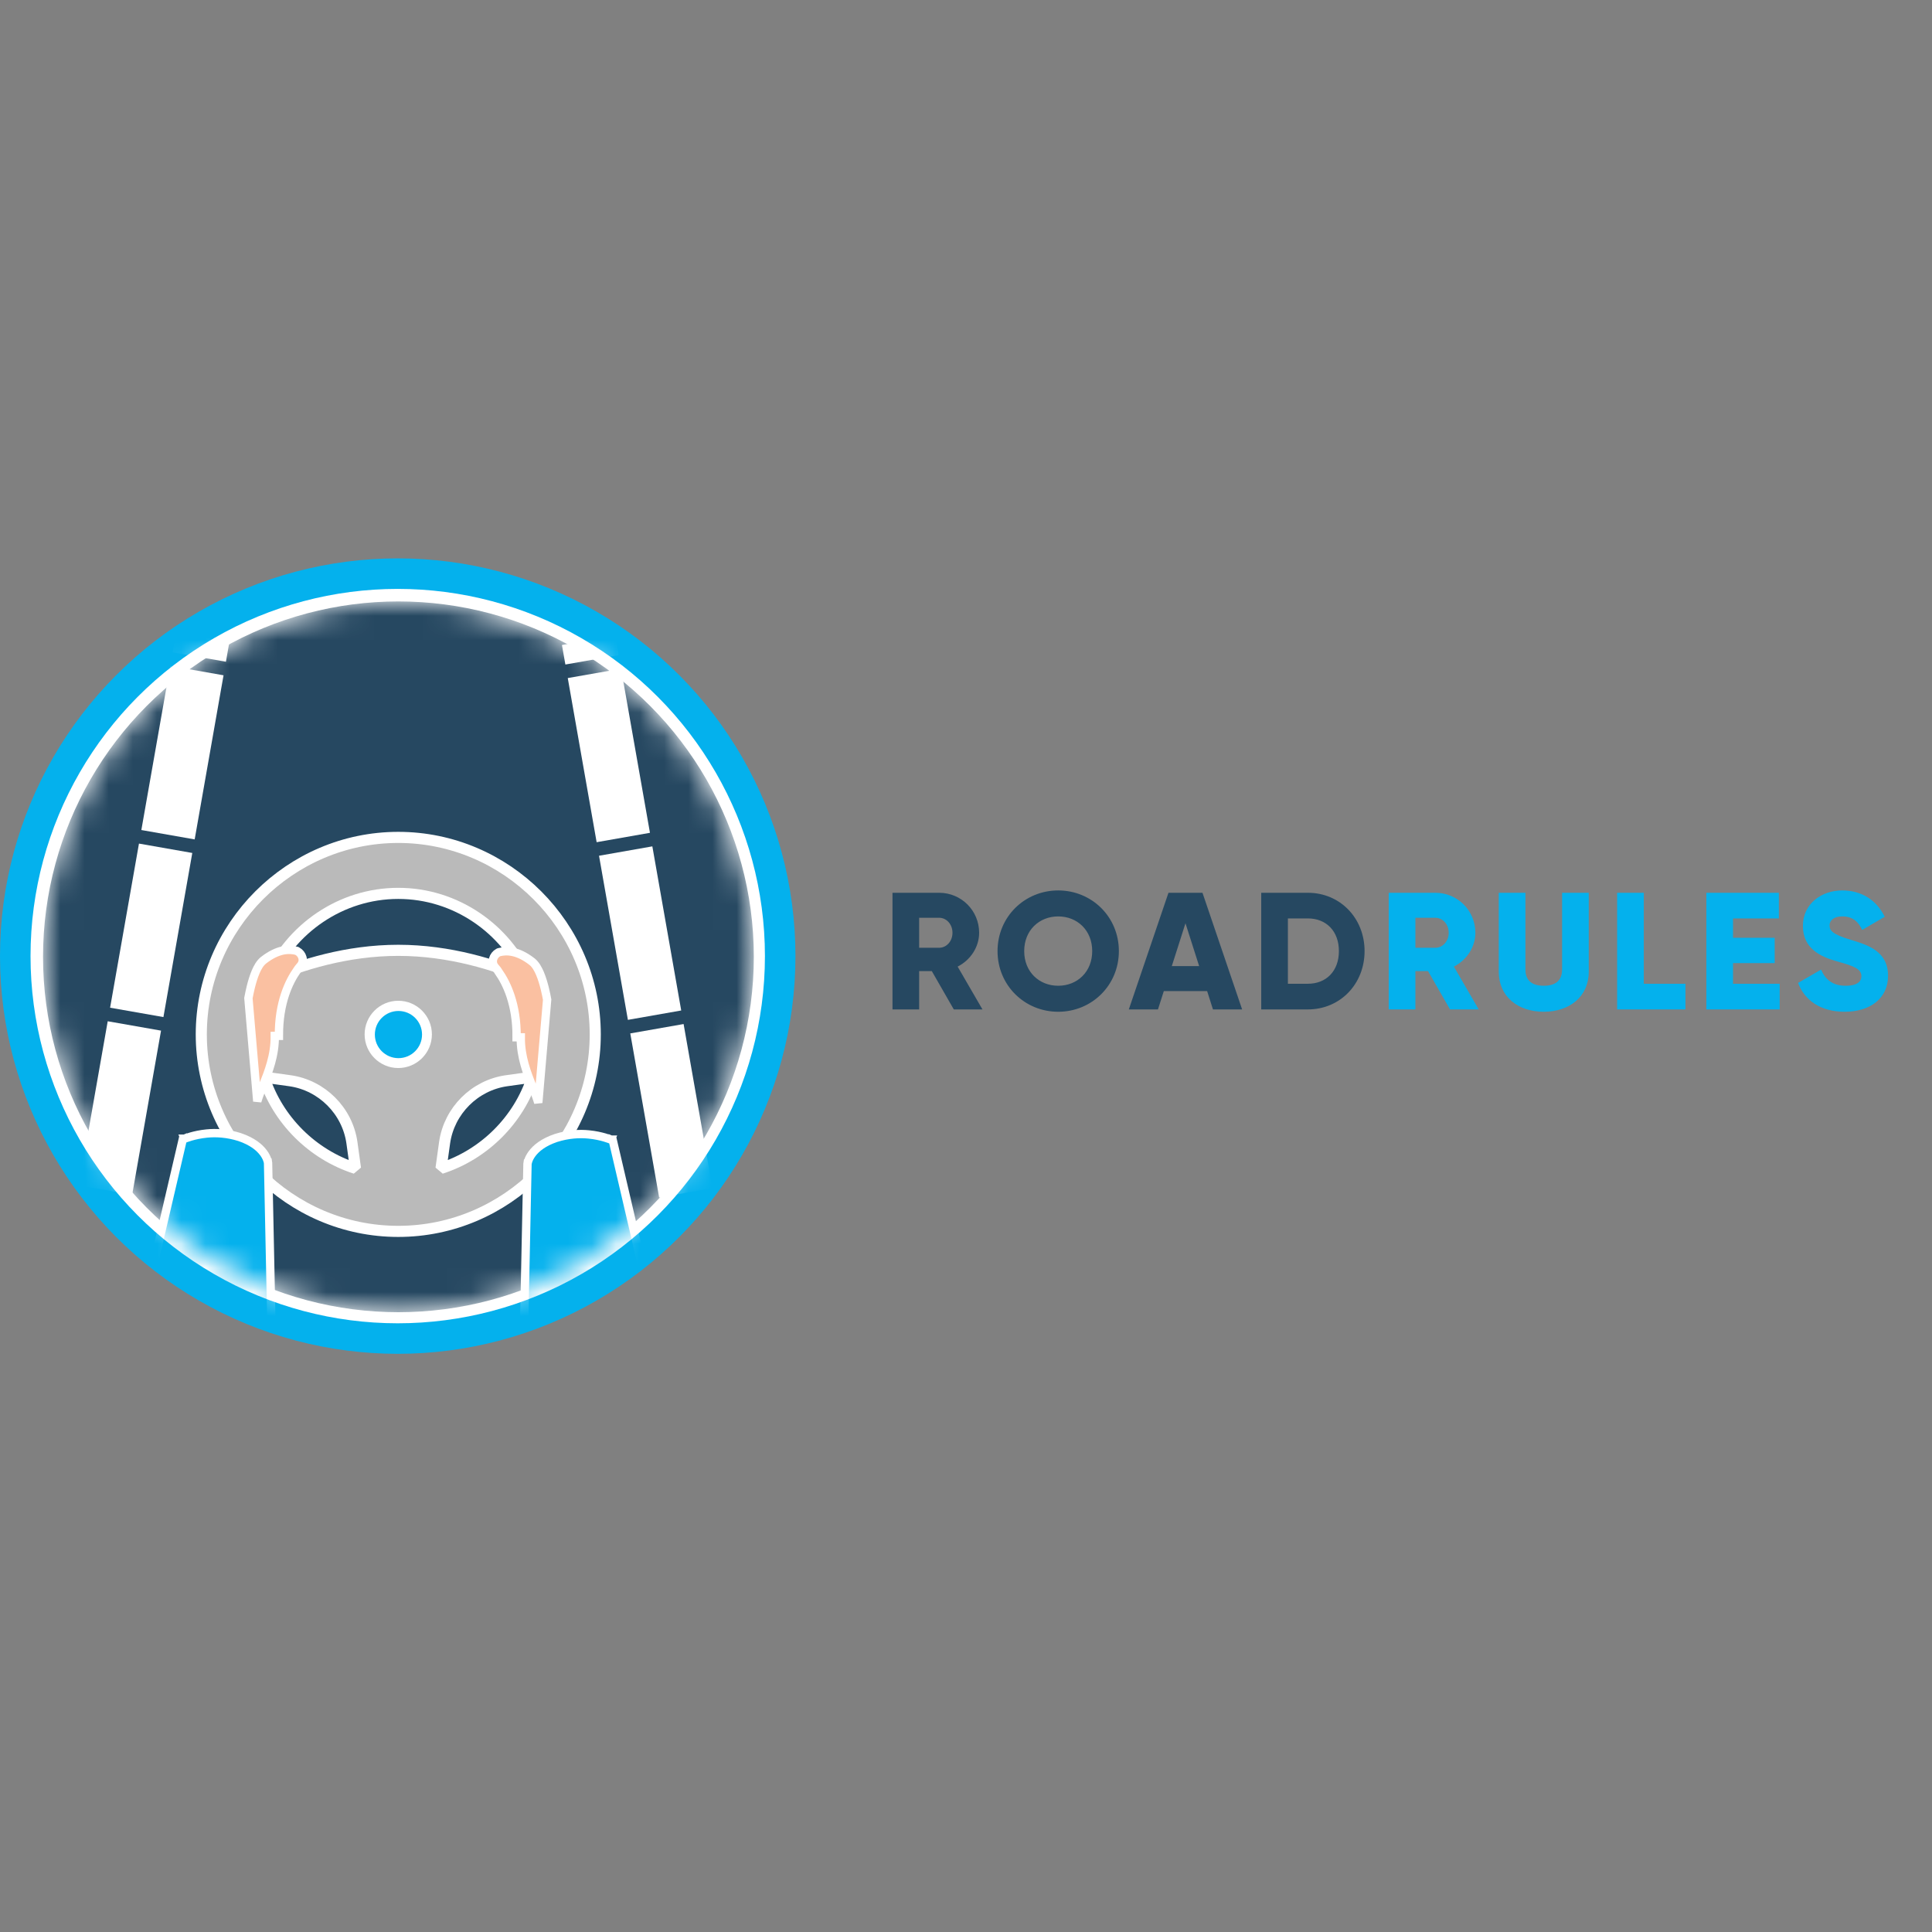 <svg xmlns="http://www.w3.org/2000/svg" width="80" height="80" fill="none" viewBox="0 0 80 80"><rect x="0" y="0" width="80" height="80" fill="#808080" stroke="none"/><g clip-path="url(#clip0)"><circle cx="16.498" cy="39.619" r="16.096" fill="#fff"/><circle cx="16.469" cy="39.59" r="16.469" fill="#04B1ED"/><circle cx="16.469" cy="39.59" r="15.205" fill="#fff"/><mask id="mask0" width="31" height="31" x="1" y="24" mask-type="alpha" maskUnits="userSpaceOnUse"><circle cx="16.498" cy="39.62" r="14.716" fill="#C4C4C4"/></mask><g mask="url(#mask0)"><circle cx="16.498" cy="39.62" r="14.716" fill="#264861"/><path stroke="#fff" stroke-dasharray="6.9 .57" stroke-width="2.242" d="M4.369 49.278L8.393 26.399"/><path stroke="#fff" stroke-dasharray="6.9 .57" stroke-width="2.242" d="M28.398 49.393L24.373 26.514"/><path fill="#BABABA" stroke="#fff" stroke-linecap="round" stroke-linejoin="bevel" stroke-width=".46" d="M14.572 47.314L14.72 48.38C12.936 47.804 11.505 46.383 10.929 44.601L12.009 44.751C12.009 44.751 12.009 44.751 12.009 44.751C13.329 44.939 14.384 45.995 14.572 47.314C14.572 47.314 14.572 47.314 14.572 47.314ZM22.053 44.601C21.478 46.383 20.046 47.804 18.262 48.38L18.41 47.314C18.41 47.314 18.41 47.314 18.41 47.314C18.599 45.994 19.654 44.939 20.973 44.751C20.973 44.751 20.973 44.751 20.974 44.751L22.053 44.601ZM16.491 34.675C12.01 34.675 8.335 38.351 8.335 42.832C8.335 47.313 12.01 50.989 16.491 50.989C20.972 50.989 24.648 47.313 24.648 42.832C24.648 38.351 20.972 34.675 16.491 34.675ZM16.491 36.993C18.872 36.993 20.948 38.461 21.847 40.524C20.543 39.959 18.622 39.351 16.491 39.351C14.36 39.351 12.439 39.959 11.135 40.524C12.034 38.461 14.11 36.993 16.491 36.993ZM16.491 43.995C15.85 43.995 15.328 43.473 15.328 42.832C15.328 42.191 15.85 41.669 16.491 41.669C17.132 41.669 17.654 42.191 17.654 42.832C17.654 43.473 17.132 43.995 16.491 43.995Z"/><path fill="#FAC0A1" stroke="#fff" stroke-width=".345" d="M22.56 40.94C22.6 41.104 22.632 41.261 22.656 41.391L22.289 45.661C22.232 45.464 22.147 45.251 22.056 45.02C21.827 44.444 21.555 43.759 21.564 42.954L21.392 42.952C21.392 42.952 21.392 42.952 21.392 42.952C21.404 41.575 20.967 40.695 20.648 40.246L20.643 40.239L20.639 40.231C20.611 40.182 20.583 40.149 20.547 40.107C20.531 40.088 20.514 40.068 20.494 40.043C20.322 39.842 20.421 39.559 20.631 39.443L20.651 39.433L20.672 39.427C20.817 39.391 21.007 39.369 21.24 39.42C21.471 39.47 21.735 39.59 22.033 39.822L22.033 39.822L22.034 39.823C22.176 39.936 22.281 40.124 22.361 40.314C22.443 40.51 22.509 40.733 22.56 40.94Z"/><path fill="#04B1ED" stroke="#fff" stroke-width=".345" d="M21.739 61.607H21.563L21.567 61.431L21.842 48.208L21.842 48.201L21.843 48.194L22.014 48.212C21.843 48.194 21.843 48.193 21.843 48.193L21.843 48.193L21.843 48.192L21.843 48.191L21.843 48.187L21.845 48.178C21.846 48.17 21.848 48.161 21.85 48.149C21.855 48.126 21.864 48.094 21.877 48.057C21.904 47.981 21.95 47.882 22.032 47.772C22.196 47.551 22.492 47.3 23.021 47.121L23.021 47.121L23.025 47.12C23.524 46.962 23.997 46.935 24.382 46.975C24.65 47.001 24.876 47.054 25.036 47.1C25.116 47.123 25.179 47.145 25.223 47.161C25.245 47.169 25.262 47.175 25.275 47.18L25.289 47.186L25.293 47.188L25.294 47.188L25.295 47.188L25.295 47.188L25.295 47.188L25.227 47.347L25.295 47.188L25.375 47.223L25.395 47.308L28.683 61.395L28.732 61.607H28.515H21.739Z"/><path fill="#FAC0A1" stroke="#fff" stroke-width=".345" d="M10.382 40.881C10.342 41.045 10.31 41.202 10.286 41.332L10.653 45.602C10.71 45.405 10.794 45.192 10.886 44.961C11.115 44.385 11.387 43.701 11.378 42.895L11.55 42.894C11.55 42.893 11.55 42.893 11.55 42.893C11.538 41.517 11.975 40.637 12.293 40.187L12.298 40.18L12.303 40.173C12.331 40.124 12.359 40.09 12.395 40.048C12.411 40.03 12.428 40.009 12.448 39.985C12.62 39.783 12.521 39.5 12.31 39.385L12.291 39.374L12.27 39.369C12.124 39.332 11.934 39.311 11.702 39.361C11.471 39.412 11.207 39.531 10.909 39.764L10.909 39.764L10.908 39.765C10.766 39.877 10.661 40.066 10.581 40.255C10.499 40.451 10.433 40.674 10.382 40.881Z"/><path fill="#04B1ED" d="M11.203 61.721H4.427L7.715 47.633C7.715 47.633 8.065 47.483 8.578 47.432C8.94 47.395 9.39 47.42 9.865 47.57C10.865 47.909 10.928 48.498 10.928 48.498L11.203 61.721Z"/><path fill="#04B1ED" stroke="#fff" stroke-width=".345" d="M11.203 61.569H11.379L11.375 61.393L11.1 48.17L11.1 48.163L11.099 48.156L10.928 48.174C11.099 48.156 11.099 48.155 11.099 48.155L11.099 48.155L11.099 48.154L11.099 48.153L11.099 48.149L11.097 48.14C11.096 48.132 11.094 48.123 11.092 48.111C11.087 48.087 11.078 48.056 11.065 48.019C11.038 47.943 10.992 47.844 10.91 47.734C10.746 47.513 10.45 47.262 9.921 47.083L9.921 47.083L9.917 47.082C9.418 46.924 8.944 46.897 8.56 46.937C8.292 46.963 8.066 47.016 7.906 47.062C7.826 47.085 7.763 47.106 7.719 47.123C7.697 47.131 7.679 47.137 7.667 47.142L7.653 47.148L7.649 47.15L7.648 47.15L7.647 47.15L7.647 47.15L7.647 47.15L7.715 47.309L7.647 47.15L7.567 47.185L7.547 47.27L4.259 61.357L4.21 61.569H4.427H11.203Z"/></g><circle cx="16.499" cy="42.839" r=".977" fill="#04B1ED"/><path fill="#264861" d="M39.495 41.798H40.682L39.654 40.025C40.185 39.755 40.544 39.217 40.544 38.624C40.544 37.706 39.806 36.968 38.888 36.968H36.956V41.798H38.06V40.211H38.584L39.495 41.798ZM38.06 38.003H38.888C39.192 38.003 39.44 38.272 39.44 38.624C39.44 38.976 39.192 39.245 38.888 39.245H38.06V38.003ZM43.818 41.895C45.205 41.895 46.33 40.804 46.33 39.383C46.33 37.961 45.205 36.871 43.818 36.871C42.431 36.871 41.306 37.961 41.306 39.383C41.306 40.804 42.431 41.895 43.818 41.895ZM43.818 40.818C43.032 40.818 42.41 40.245 42.41 39.383C42.41 38.52 43.032 37.947 43.818 37.947C44.605 37.947 45.226 38.52 45.226 39.383C45.226 40.245 44.605 40.818 43.818 40.818ZM50.226 41.798H51.434L49.792 36.968H48.384L46.742 41.798H47.949L48.191 41.039H49.985L50.226 41.798ZM48.522 40.004L49.088 38.23L49.654 40.004H48.522ZM54.157 36.968H52.225V41.798H54.157C55.489 41.798 56.504 40.749 56.504 39.383C56.504 38.017 55.489 36.968 54.157 36.968ZM54.157 40.735H53.329V38.03H54.157C54.916 38.03 55.441 38.555 55.441 39.383C55.441 40.211 54.916 40.735 54.157 40.735Z"/><path fill="#04B1ED" d="M60.043 41.798H61.23L60.202 40.025C60.733 39.755 61.092 39.217 61.092 38.624C61.092 37.706 60.354 36.968 59.436 36.968H57.504V41.798H58.608V40.211H59.132L60.043 41.798ZM58.608 38.003H59.436C59.739 38.003 59.988 38.272 59.988 38.624C59.988 38.976 59.739 39.245 59.436 39.245H58.608V38.003ZM63.923 41.895C64.986 41.895 65.787 41.273 65.787 40.238V36.968H64.683V40.142C64.683 40.508 64.51 40.818 63.923 40.818C63.337 40.818 63.164 40.508 63.164 40.142V36.968H62.06V40.238C62.06 41.273 62.861 41.895 63.923 41.895ZM68.066 40.735V36.968H66.962V41.798H69.791V40.735H68.066ZM71.761 40.735V39.88H73.486V38.831H71.761V38.03H73.659V36.968H70.657V41.798H73.693V40.735H71.761ZM76.386 41.895C77.435 41.895 78.18 41.342 78.18 40.411C78.18 39.39 77.359 39.134 76.628 38.913C75.876 38.686 75.758 38.534 75.758 38.313C75.758 38.12 75.931 37.947 76.276 37.947C76.718 37.947 76.945 38.161 77.111 38.506L78.043 37.961C77.691 37.251 77.07 36.871 76.276 36.871C75.441 36.871 74.654 37.409 74.654 38.341C74.654 39.265 75.358 39.611 76.076 39.811C76.8 40.011 77.076 40.128 77.076 40.425C77.076 40.611 76.945 40.818 76.421 40.818C75.876 40.818 75.579 40.549 75.407 40.149L74.454 40.701C74.723 41.411 75.372 41.895 76.386 41.895Z"/></g><defs><clipPath id="clip0"><rect width="80" height="80" fill="#fff"/></clipPath></defs></svg>